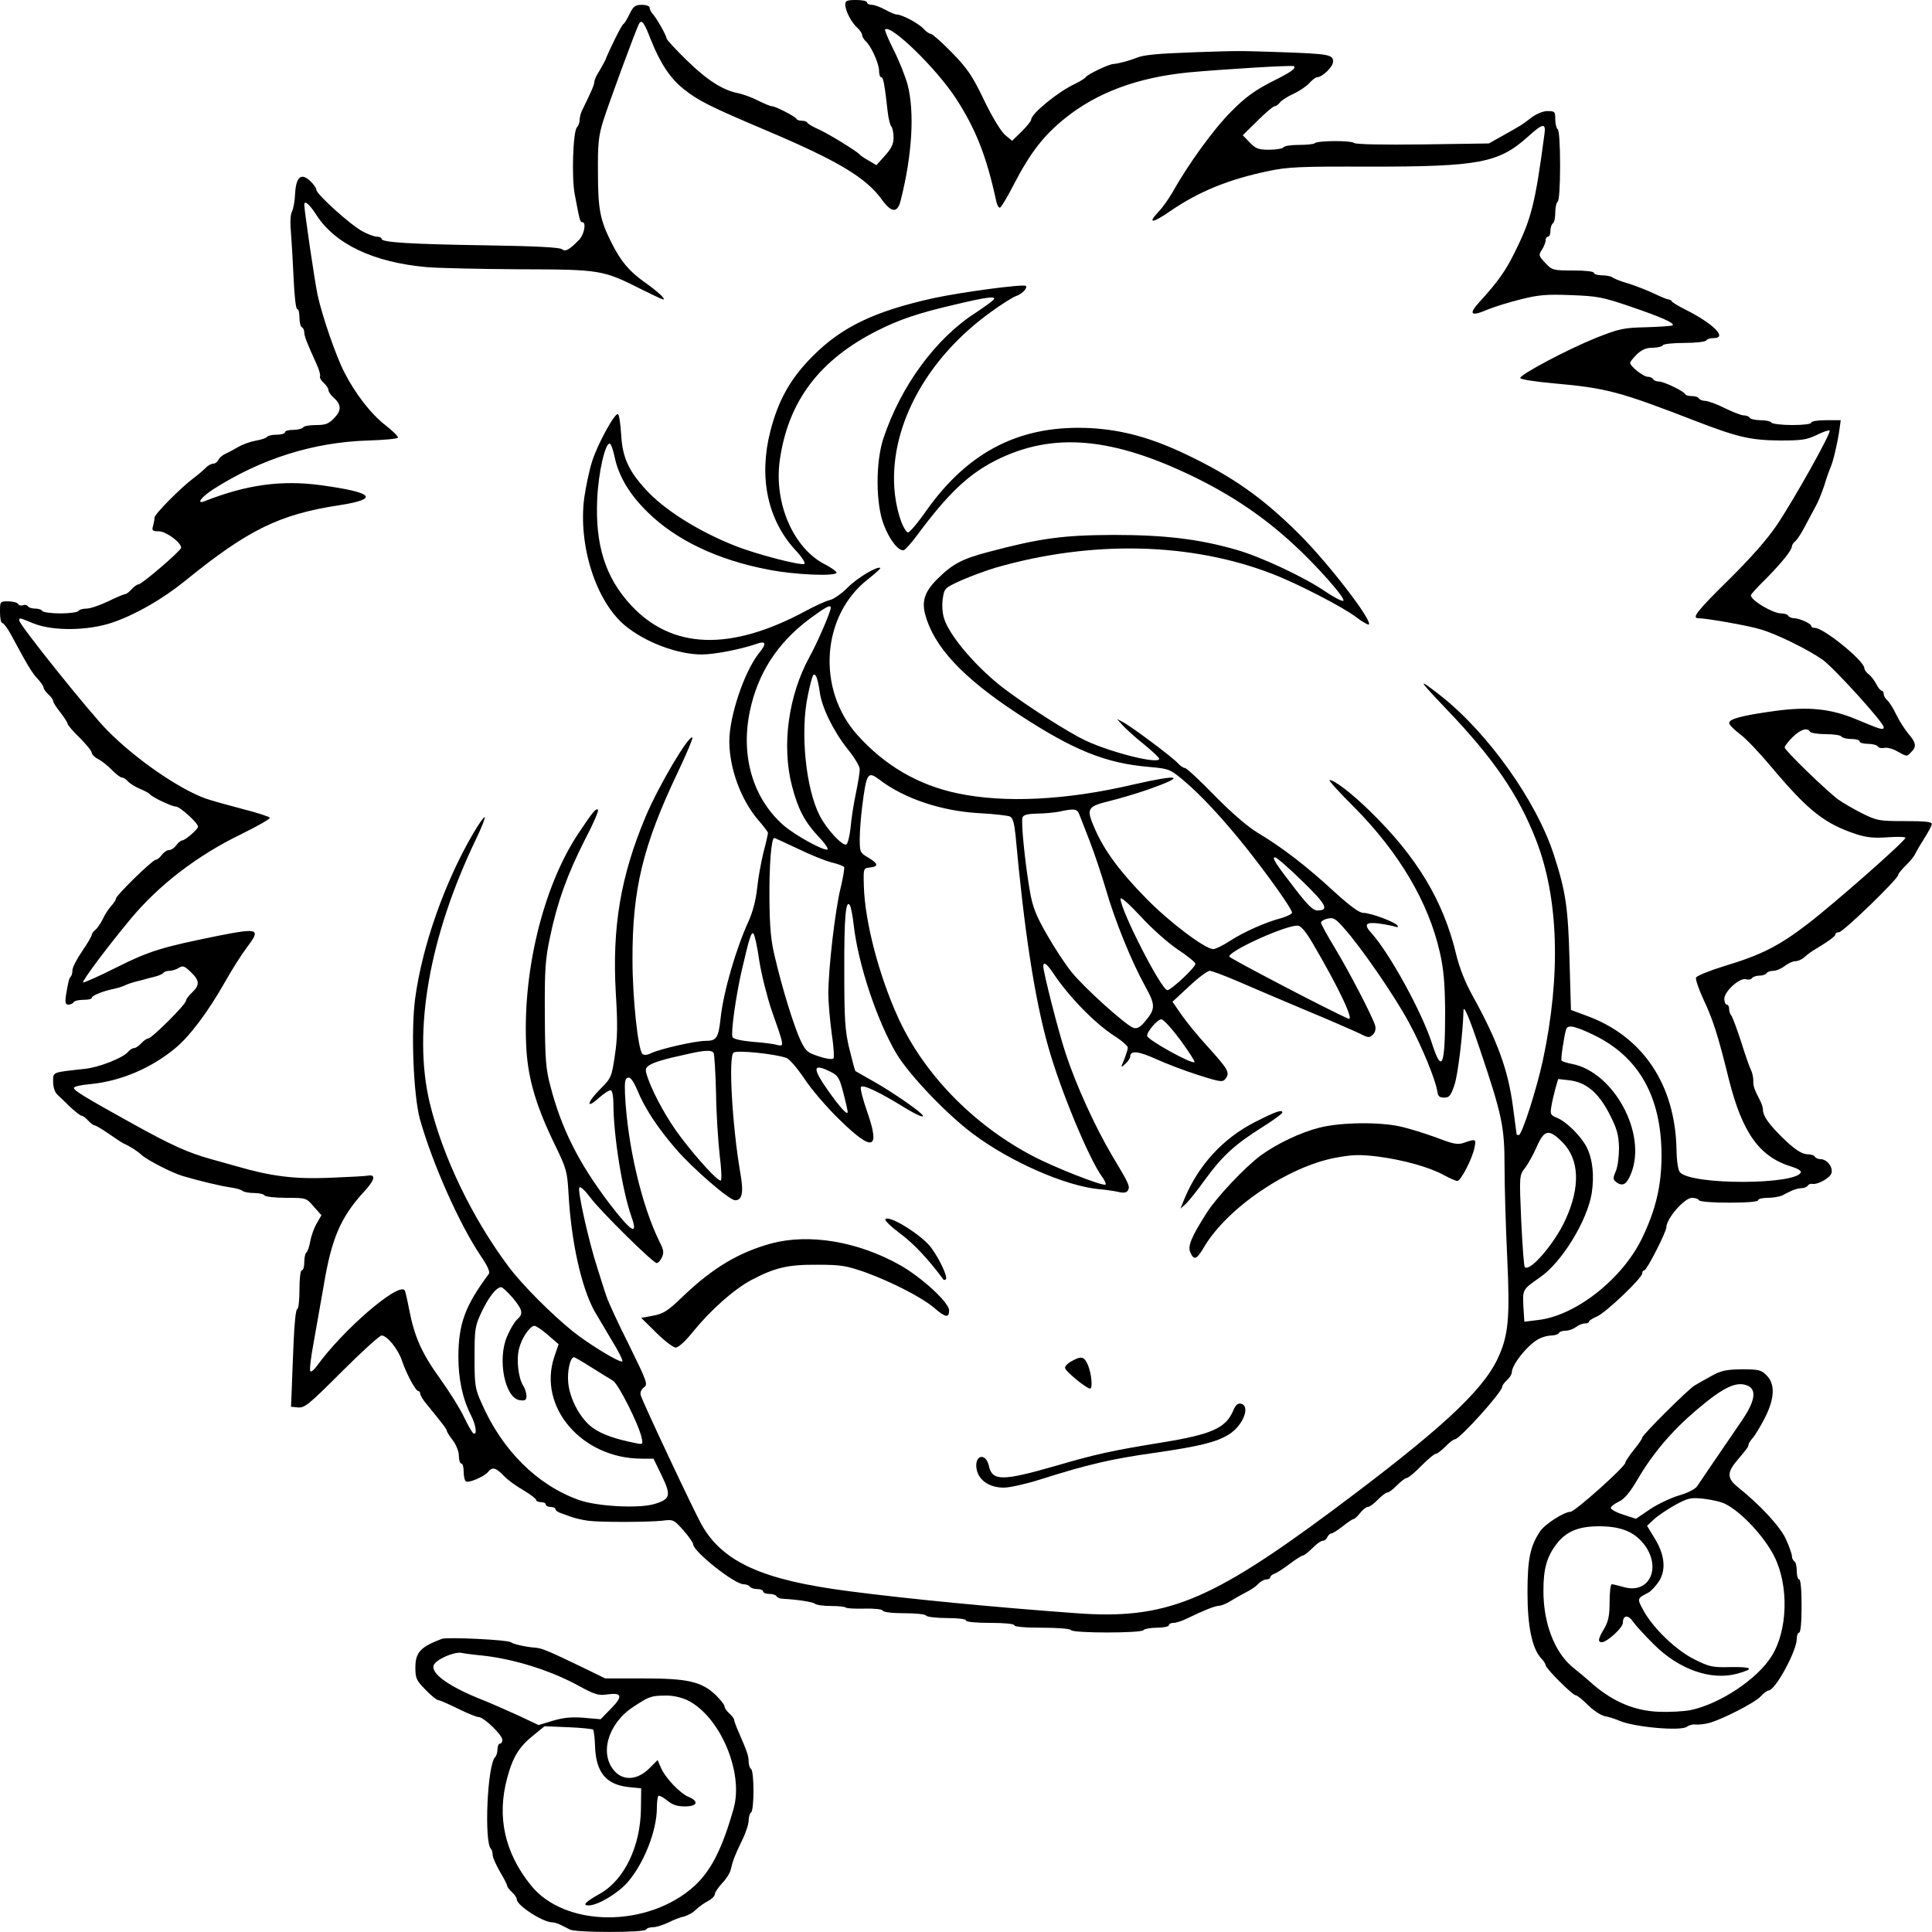 <?xml version="1.0" standalone="no"?>
<!DOCTYPE svg PUBLIC "-//W3C//DTD SVG 20010904//EN"
 "http://www.w3.org/TR/2001/REC-SVG-20010904/DTD/svg10.dtd">
<svg version="1.0" xmlns="http://www.w3.org/2000/svg"
 width="800pt" height="800pt" viewBox="0 0 800 800"
 preserveAspectRatio="xMidYMid meet">

<g transform="translate(0,800) scale(0.1,-0.1)"
fill="black" stroke="none">
<path d="M3500 7982 c0 -26 25 -75 50 -97 11 -10 20 -24 20 -30 0 -7 7 -18 14
-25 22 -18 56 -93 56 -123 0 -15 4 -27 9 -27 9 0 14 -31 27 -145 3 -27 10 -54
15 -59 5 -6 9 -26 9 -46 0 -27 -9 -45 -36 -75 l-35 -39 -32 19 c-18 10 -34 21
-37 25 -11 13 -119 80 -165 102 -28 12 -51 26 -53 31 -2 4 -12 7 -22 7 -10 0
-20 3 -22 8 -4 9 -87 52 -101 52 -7 0 -33 11 -59 24 -25 13 -62 26 -81 30 -63
12 -128 53 -213 136 -46 45 -84 86 -84 91 0 11 -39 80 -56 100 -8 8 -14 21
-14 27 0 7 -14 12 -32 12 -28 0 -36 -6 -52 -40 -11 -22 -22 -40 -25 -40 -5 0
-56 -101 -75 -150 -4 -8 -15 -28 -25 -45 -11 -16 -20 -37 -20 -45 -1 -13 -11
-36 -53 -122 -4 -10 -8 -26 -8 -36 0 -10 -5 -23 -11 -29 -16 -16 -23 -208 -9
-278 20 -107 22 -115 31 -115 18 0 8 -51 -13 -73 -42 -43 -57 -50 -71 -39 -9
8 -116 13 -308 16 -317 5 -439 12 -439 27 0 5 -9 9 -19 9 -11 0 -38 10 -60 22
-49 26 -191 154 -191 172 0 7 -11 23 -25 36 -38 36 -59 18 -63 -51 -1 -30 -7
-63 -13 -75 -7 -13 -8 -48 -4 -90 3 -38 8 -124 11 -191 3 -68 9 -123 15 -123
5 0 9 -15 9 -34 0 -19 4 -38 10 -41 6 -3 10 -13 10 -22 0 -14 9 -39 51 -131
11 -24 17 -47 14 -51 -2 -5 4 -16 15 -26 11 -10 20 -23 20 -30 0 -7 9 -20 20
-30 34 -30 35 -54 4 -86 -23 -24 -36 -29 -75 -29 -26 0 -51 -4 -54 -10 -3 -5
-22 -10 -41 -10 -19 0 -34 -4 -34 -10 0 -5 -15 -10 -34 -10 -19 0 -37 -4 -40
-9 -4 -5 -25 -12 -48 -16 -23 -4 -55 -16 -72 -26 -17 -10 -41 -23 -54 -29 -12
-5 -25 -17 -28 -25 -4 -8 -13 -15 -21 -15 -9 0 -23 -8 -32 -18 -9 -9 -32 -29
-51 -43 -52 -39 -160 -148 -160 -162 0 -7 -3 -22 -6 -34 -6 -20 -3 -23 24 -23
29 0 92 -46 92 -68 0 -12 -163 -152 -177 -152 -6 0 -18 -9 -28 -20 -10 -11
-22 -20 -26 -20 -5 0 -37 -13 -71 -30 -34 -16 -74 -30 -89 -30 -15 0 -31 -4
-34 -10 -3 -5 -37 -10 -75 -10 -38 0 -72 5 -75 10 -3 6 -17 10 -30 10 -13 0
-26 4 -30 10 -3 5 -12 7 -19 4 -8 -3 -17 -1 -21 5 -3 6 -22 11 -41 11 -34 0
-34 0 -34 -45 0 -25 4 -45 10 -45 5 0 21 -21 35 -47 70 -130 88 -160 111 -184
13 -14 24 -30 24 -35 0 -6 9 -19 20 -29 11 -10 20 -22 20 -28 0 -5 13 -26 30
-47 16 -21 30 -42 30 -47 0 -5 22 -31 50 -58 27 -27 50 -55 50 -62 0 -7 12
-19 28 -27 15 -8 40 -28 56 -45 17 -17 35 -31 42 -31 6 0 17 -7 24 -16 8 -8
29 -22 49 -30 19 -8 38 -18 41 -22 9 -13 92 -52 109 -52 16 0 91 -68 91 -83 0
-11 -53 -56 -65 -57 -6 0 -17 -9 -25 -20 -8 -11 -21 -20 -30 -20 -9 0 -22 -9
-30 -20 -8 -11 -19 -20 -25 -20 -13 0 -165 -148 -165 -161 0 -5 -9 -19 -20
-31 -10 -11 -26 -35 -34 -53 -9 -18 -22 -38 -31 -45 -8 -7 -15 -16 -15 -21 0
-5 -18 -36 -40 -68 -22 -32 -40 -67 -40 -78 0 -11 -3 -23 -7 -27 -7 -7 -10
-19 -20 -78 -4 -30 -2 -38 10 -38 9 0 19 5 22 10 3 6 22 10 41 10 19 0 34 3
34 8 0 9 45 28 90 37 19 4 41 11 50 16 8 4 29 11 45 15 17 4 32 8 35 9 3 1 20
6 38 10 18 4 35 12 38 16 3 5 14 9 25 9 10 0 28 5 39 12 17 11 24 8 50 -17 37
-35 38 -54 5 -85 -14 -13 -25 -28 -25 -34 0 -15 -142 -156 -156 -156 -6 0 -19
-9 -29 -20 -10 -11 -24 -20 -30 -20 -7 0 -18 -7 -25 -16 -22 -25 -120 -64
-180 -70 -136 -15 -130 -12 -130 -53 0 -23 7 -44 18 -54 9 -9 34 -32 54 -52
21 -19 41 -35 46 -35 5 0 17 -9 27 -20 10 -11 22 -20 27 -20 4 0 30 -15 56
-33 26 -18 54 -37 62 -41 31 -14 60 -33 77 -49 25 -22 126 -74 171 -87 67 -20
156 -41 197 -47 22 -3 44 -9 49 -14 6 -5 27 -9 47 -9 21 0 41 -4 44 -10 3 -5
44 -10 90 -10 83 0 83 0 114 -36 l32 -36 -19 -33 c-11 -18 -23 -51 -27 -74 -4
-22 -11 -43 -16 -47 -5 -3 -9 -21 -9 -40 0 -19 -4 -34 -10 -34 -6 0 -10 -33
-10 -80 0 -44 -4 -80 -9 -80 -6 0 -12 -60 -15 -133 -3 -72 -7 -163 -8 -202
l-3 -70 30 -3 c27 -2 46 14 180 148 82 82 157 150 165 150 23 0 68 -56 84
-103 18 -54 57 -127 68 -127 4 0 8 -5 8 -11 0 -6 12 -27 28 -45 73 -90 82
-102 82 -109 0 -3 11 -21 25 -39 14 -19 25 -46 25 -64 0 -18 5 -32 10 -32 6 0
10 -15 10 -34 0 -19 4 -37 9 -40 12 -8 74 19 91 38 18 23 33 20 66 -15 16 -17
53 -44 82 -60 28 -17 52 -35 52 -40 0 -5 9 -9 20 -9 11 0 20 -4 20 -10 0 -5 9
-10 20 -10 11 0 20 -4 20 -9 0 -5 8 -11 18 -15 9 -3 31 -11 47 -17 17 -6 48
-13 70 -16 53 -7 247 -6 307 0 46 6 48 5 88 -40 22 -25 40 -51 40 -57 0 -30
171 -166 209 -166 11 0 23 -5 26 -10 3 -5 17 -10 31 -10 13 0 24 -4 24 -10 0
-5 11 -10 24 -10 14 0 27 -4 31 -9 3 -6 13 -10 23 -11 61 -3 128 -13 137 -21
5 -5 34 -9 65 -9 31 0 60 -3 63 -7 4 -3 38 -5 76 -4 40 1 72 -2 76 -8 3 -7 42
-11 90 -11 46 0 87 -4 90 -10 3 -5 42 -10 86 -10 46 0 79 -4 79 -10 0 -6 40
-10 100 -10 60 0 100 -4 100 -10 0 -6 45 -10 114 -10 66 0 117 -4 121 -10 8
-13 292 -13 300 0 3 5 28 10 56 10 27 0 49 5 49 10 0 6 9 10 19 10 11 0 36 8
58 19 68 33 113 51 131 52 9 0 31 9 47 19 17 11 46 27 65 37 19 9 42 25 51 35
9 10 24 18 33 18 9 0 16 4 16 9 0 5 8 11 18 15 9 3 37 21 62 40 25 19 50 35
56 35 5 1 23 15 39 31 16 17 35 30 42 30 8 0 16 7 19 15 4 8 11 15 16 15 6 0
27 14 48 30 21 17 41 30 45 30 4 0 16 11 27 25 11 14 25 25 32 25 7 0 25 13
41 30 16 16 34 30 40 30 6 0 24 13 40 30 16 16 34 30 40 30 6 0 33 22 60 50
27 27 54 50 60 50 6 0 24 14 40 30 16 17 34 30 39 30 20 0 196 196 196 217 0
6 9 18 20 28 11 10 20 24 20 32 0 32 66 115 112 139 15 8 38 14 52 14 14 0 28
5 31 10 3 6 16 10 29 10 12 0 31 7 42 15 10 8 27 15 37 15 9 0 17 3 17 8 0 4
15 13 33 21 36 15 187 159 187 178 0 7 4 13 9 13 10 0 91 159 91 178 0 36 75
122 106 122 13 0 26 -4 29 -10 4 -6 57 -10 126 -10 73 0 119 4 119 10 0 6 18
10 40 10 22 0 49 5 60 10 11 6 29 15 40 20 11 5 29 10 39 10 11 0 23 5 26 10
4 6 12 9 18 8 23 -5 75 24 81 45 6 25 -19 57 -45 57 -10 0 -21 5 -24 10 -3 6
-15 10 -26 10 -28 0 -57 19 -114 75 -53 53 -75 85 -75 110 0 8 -5 25 -12 38
-25 49 -28 58 -28 82 0 14 -4 33 -9 43 -5 9 -24 62 -41 117 -18 55 -36 104
-41 110 -5 5 -9 17 -9 27 0 10 -4 18 -10 18 -5 0 -10 11 -10 24 0 31 64 89 90
81 10 -3 21 -1 25 5 3 5 17 10 30 10 13 0 27 5 30 10 3 6 16 10 28 10 12 0 33
9 47 20 14 11 34 20 44 20 11 0 28 7 38 17 10 9 26 21 36 27 63 38 92 59 92
67 0 5 7 9 15 9 17 0 245 221 245 237 0 5 14 22 31 39 17 16 35 38 40 49 5 11
22 40 38 65 16 25 30 51 30 58 1 9 -28 12 -112 12 -108 0 -116 2 -178 33 -36
18 -80 44 -98 57 -54 41 -221 203 -221 215 0 6 15 25 33 43 33 32 61 41 72 22
3 -5 33 -10 65 -10 32 0 62 -4 65 -10 3 -5 22 -10 41 -10 19 0 34 -4 34 -10 0
-5 15 -10 34 -10 19 0 38 -5 42 -11 3 -6 15 -8 26 -6 11 3 35 -3 54 -14 42
-23 39 -23 58 -3 23 22 20 39 -12 76 -15 18 -38 54 -50 79 -12 26 -29 52 -37
59 -8 7 -15 19 -15 26 0 8 -4 14 -8 14 -5 0 -15 12 -23 28 -8 15 -22 33 -31
40 -10 7 -18 19 -18 25 0 30 -168 167 -205 167 -8 0 -15 3 -15 8 0 10 -50 32
-71 32 -10 0 -21 5 -24 10 -3 6 -17 10 -29 10 -35 0 -126 54 -126 75 0 4 28
35 63 69 64 65 107 118 107 134 0 5 6 15 14 21 8 7 26 34 39 60 14 26 34 63
44 82 11 19 27 59 37 89 9 30 21 64 26 75 11 24 30 106 37 158 l5 37 -61 0
c-34 0 -61 -4 -61 -10 0 -6 -33 -10 -79 -10 -44 0 -83 5 -86 10 -3 6 -24 10
-45 10 -21 0 -42 5 -45 10 -3 6 -14 10 -25 10 -10 0 -45 14 -78 30 -34 17 -70
30 -81 30 -11 0 -23 5 -26 10 -3 6 -17 10 -30 10 -13 0 -25 3 -27 8 -5 12 -88
52 -108 52 -11 0 -22 5 -25 10 -3 6 -14 10 -23 10 -18 1 -72 43 -72 58 0 4 13
20 28 35 20 19 39 27 64 27 20 0 40 5 43 10 3 6 44 10 90 10 46 0 87 5 90 10
3 6 17 10 31 10 59 0 -2 61 -121 120 -27 14 -51 28 -53 33 -2 4 -8 7 -13 7 -5
0 -32 11 -59 24 -27 13 -76 32 -107 42 -32 9 -62 21 -67 26 -6 4 -25 8 -43 8
-18 0 -33 5 -33 10 0 6 -35 10 -86 10 -83 0 -87 1 -115 31 -28 30 -29 33 -14
55 8 13 15 30 15 39 0 8 5 15 10 15 6 0 10 11 10 24 0 14 5 28 10 31 6 3 10
24 10 45 0 21 5 42 10 45 6 4 10 65 10 150 0 85 -4 146 -10 150 -5 3 -10 22
-10 41 0 32 -2 34 -32 34 -19 0 -45 -11 -67 -27 -37 -29 -42 -32 -126 -79
l-50 -28 -273 -4 c-161 -2 -278 0 -285 6 -14 11 -152 10 -163 -1 -4 -4 -33 -7
-65 -7 -32 0 -61 -4 -64 -10 -3 -5 -30 -10 -59 -10 -45 0 -56 4 -81 30 l-29
30 61 60 c33 33 65 60 71 60 5 0 16 7 23 17 8 9 32 24 54 34 22 10 51 29 65
43 13 15 28 26 33 26 22 0 67 43 67 65 0 29 -18 32 -215 39 -183 6 -167 6
-350 0 -166 -6 -220 -11 -250 -24 -25 -10 -75 -24 -95 -25 -20 -1 -107 -43
-115 -55 -3 -5 -23 -17 -43 -27 -70 -32 -182 -124 -182 -148 0 -6 -18 -28 -39
-49 l-40 -39 -29 24 c-17 15 -52 71 -87 144 -49 102 -69 131 -134 198 -41 42
-81 77 -87 77 -6 0 -19 9 -30 21 -20 22 -89 59 -111 59 -7 0 -28 9 -48 20 -20
11 -44 20 -55 20 -11 0 -20 5 -20 10 0 6 -20 10 -45 10 -37 0 -45 -3 -45 -18z
m-806 -144 c40 -100 80 -161 136 -206 61 -49 109 -73 345 -173 293 -124 412
-195 477 -286 39 -54 64 -56 77 -5 48 188 59 368 29 482 -10 36 -36 101 -58
144 -22 44 -38 82 -35 84 23 23 212 -161 293 -285 83 -128 127 -240 167 -425
3 -16 10 -28 15 -28 5 0 32 45 60 100 66 127 123 201 211 271 132 106 299 168
509 189 139 13 432 31 438 26 9 -10 -11 -24 -95 -66 -66 -34 -107 -63 -163
-120 -71 -70 -179 -218 -244 -335 -16 -27 -42 -65 -59 -82 -47 -50 -26 -49 49
3 118 81 241 131 403 165 83 18 133 20 426 19 449 0 531 15 653 125 62 56 74
57 67 8 -38 -286 -54 -350 -123 -488 -37 -76 -70 -122 -141 -200 -53 -57 -43
-68 31 -36 24 10 85 29 133 41 75 19 108 22 209 18 110 -4 132 -8 246 -47 132
-45 185 -69 176 -78 -2 -3 -52 -6 -108 -8 -95 -2 -113 -6 -209 -44 -117 -47
-313 -151 -314 -166 0 -6 59 -15 135 -22 224 -20 275 -34 593 -157 171 -66
226 -79 347 -80 91 0 111 3 153 23 26 13 50 21 53 18 8 -8 -147 -285 -219
-392 -40 -59 -108 -136 -199 -226 -130 -128 -155 -159 -125 -159 34 0 209 -31
257 -46 66 -19 194 -82 256 -125 46 -32 254 -261 254 -280 0 -14 -12 -10 -110
31 -109 46 -201 55 -341 36 -138 -19 -189 -33 -189 -50 0 -7 20 -27 45 -46 25
-18 83 -80 130 -136 153 -182 220 -235 354 -279 41 -13 72 -16 128 -12 40 3
73 2 73 -2 0 -13 -293 -271 -405 -357 -119 -91 -191 -128 -344 -174 -62 -19
-116 -41 -118 -48 -3 -7 11 -48 31 -91 39 -83 60 -148 105 -331 56 -222 127
-321 260 -361 23 -7 40 -17 38 -23 -17 -52 -448 -54 -500 -1 -8 8 -14 43 -15
97 -6 269 -141 469 -375 553 l-62 23 -6 208 c-6 218 -16 284 -65 435 -72 222
-272 503 -467 657 -101 79 -98 72 23 -55 194 -203 297 -353 370 -540 94 -240
104 -560 29 -912 -26 -121 -87 -311 -100 -311 -5 0 -9 1 -9 3 0 2 -7 52 -15
113 -20 154 -65 276 -168 462 -30 54 -54 115 -67 169 -53 222 -162 404 -357
594 -76 74 -147 129 -168 129 -5 0 40 -51 102 -112 187 -189 308 -394 355
-601 16 -71 21 -127 22 -247 0 -224 -13 -259 -54 -132 -41 129 -176 375 -251
458 -33 36 -25 47 31 40 28 -4 58 -10 67 -13 10 -4 14 -2 9 5 -9 14 -110 52
-141 52 -17 0 -56 29 -125 92 -114 105 -214 181 -311 239 -42 25 -108 82 -179
154 -61 63 -117 115 -124 115 -6 0 -19 9 -29 20 -20 23 -191 151 -227 170
l-25 13 25 -28 c14 -15 53 -50 88 -78 34 -28 62 -54 62 -59 0 -24 -197 25
-306 76 -68 32 -236 139 -334 213 -113 85 -230 221 -251 293 -7 21 -9 57 -5
82 6 42 8 44 79 76 39 17 104 41 142 52 397 114 809 104 1145 -27 102 -39 293
-138 345 -178 26 -20 50 -33 53 -31 16 16 -169 256 -291 377 -149 148 -273
236 -469 329 -141 67 -258 99 -388 107 -290 16 -507 -92 -684 -341 -37 -53
-72 -94 -77 -91 -24 16 -51 105 -56 187 -16 259 137 537 400 726 45 33 92 62
104 66 23 7 49 33 41 42 -9 9 -262 -25 -380 -50 -245 -54 -382 -119 -503 -241
-91 -91 -142 -181 -175 -310 -49 -190 -12 -365 101 -490 28 -29 45 -56 40 -60
-15 -8 -200 40 -290 76 -151 60 -292 149 -368 233 -71 78 -96 133 -101 228 -3
43 -8 81 -13 83 -12 8 -84 -122 -107 -195 -12 -36 -26 -105 -33 -153 -25 -197
49 -428 170 -528 84 -69 217 -119 317 -119 52 0 159 21 221 42 46 17 50 5 14
-39 -59 -75 -121 -258 -121 -362 0 -113 48 -243 120 -327 22 -25 40 -49 40
-53 0 -4 -8 -41 -19 -82 -10 -41 -22 -107 -26 -148 -5 -48 -18 -97 -35 -135
-52 -113 -104 -291 -116 -401 -9 -83 -17 -95 -62 -95 -42 0 -185 -32 -226 -51
-16 -8 -30 -9 -36 -3 -18 18 -41 230 -41 389 -1 292 43 474 188 778 36 76 63
140 60 143 -13 14 -139 -198 -193 -326 -104 -247 -140 -458 -124 -734 8 -127
7 -185 -4 -256 -13 -89 -15 -94 -60 -139 -57 -57 -61 -87 -6 -37 23 20 45 34
50 31 6 -4 10 -28 10 -55 0 -131 37 -362 75 -469 29 -82 -2 -62 -95 60 -125
166 -195 305 -241 482 -19 71 -22 110 -23 297 -1 187 2 229 22 322 30 144 72
259 144 401 34 64 58 120 54 124 -8 8 -23 -11 -81 -98 -148 -222 -235 -584
-215 -899 8 -122 42 -236 120 -395 45 -93 49 -107 54 -195 11 -202 53 -389
107 -488 12 -20 44 -74 71 -120 28 -45 48 -85 45 -89 -9 -8 -136 69 -205 124
-89 72 -208 191 -266 268 -151 202 -273 455 -327 680 -70 295 -2 686 191 1088
23 48 40 90 37 93 -3 3 -24 -27 -47 -66 -119 -203 -212 -468 -241 -685 -18
-135 -7 -402 20 -500 52 -184 164 -436 252 -566 28 -41 39 -66 33 -74 -98
-132 -125 -205 -126 -341 0 -95 17 -175 53 -246 20 -39 26 -83 9 -73 -5 3 -23
34 -39 68 -16 34 -61 106 -100 160 -76 106 -105 172 -127 286 -8 41 -16 77
-19 79 -29 30 -254 -164 -362 -313 -12 -17 -24 -27 -28 -23 -4 4 2 58 14 120
11 62 30 169 42 238 32 192 70 280 165 384 46 49 52 74 18 68 -10 -2 -82 -6
-159 -9 -148 -6 -242 6 -390 49 -38 11 -83 23 -100 28 -97 27 -162 56 -335
152 -193 107 -233 132 -234 143 -1 6 31 13 69 16 123 12 250 65 350 148 60 49
137 152 205 272 29 52 71 118 93 147 58 76 47 80 -115 48 -238 -48 -288 -63
-426 -132 -73 -37 -135 -64 -138 -62 -5 6 103 150 197 263 118 142 278 264
460 352 65 32 118 62 116 67 -1 4 -52 21 -112 36 -61 16 -130 35 -155 44 -112
41 -288 163 -404 280 -73 73 -366 439 -366 456 0 13 -4 14 60 -12 81 -32 227
-30 328 5 95 33 204 96 295 169 263 214 393 278 642 316 168 26 143 53 -77 83
-163 22 -307 2 -480 -66 -38 -15 -15 17 35 49 199 127 415 195 642 202 66 2
121 7 123 12 1 5 -23 29 -53 52 -60 47 -125 131 -170 220 -36 71 -92 235 -110
319 -12 56 -55 350 -55 373 0 21 21 3 50 -42 78 -121 236 -196 455 -216 44 -4
217 -8 385 -9 342 -1 345 -2 512 -86 43 -21 80 -39 84 -39 13 0 -21 32 -75 70
-66 47 -100 87 -140 167 -46 92 -55 136 -55 288 -1 119 2 151 22 215 22 70
138 386 149 403 10 17 21 3 47 -65z m1421 -1078 c-3 -5 -37 -30 -75 -55 -166
-107 -309 -302 -382 -520 -33 -100 -32 -273 2 -359 24 -63 62 -110 83 -104 7
3 34 33 60 69 123 165 207 245 319 302 237 120 486 98 833 -73 153 -76 278
-161 398 -271 99 -90 224 -232 209 -237 -6 -2 -39 15 -73 38 -87 60 -269 145
-371 174 -154 44 -294 61 -508 61 -207 -1 -301 -13 -519 -71 -106 -28 -147
-49 -209 -111 -52 -51 -66 -91 -51 -147 35 -133 155 -262 384 -412 232 -152
364 -205 547 -220 77 -7 83 -9 137 -54 72 -60 164 -159 260 -279 93 -117 191
-255 191 -270 0 -5 -19 -15 -42 -22 -66 -17 -156 -57 -215 -95 -29 -19 -60
-34 -69 -34 -34 0 -184 113 -280 212 -108 110 -171 196 -210 285 -37 84 -33
93 56 115 41 10 116 32 165 49 161 57 133 65 -64 20 -278 -65 -532 -77 -726
-36 -163 34 -303 116 -416 243 -169 190 -147 496 47 645 29 23 51 43 49 45
-10 10 -96 -41 -135 -81 -25 -25 -59 -49 -75 -52 -17 -4 -62 -25 -101 -46
-311 -167 -553 -158 -723 27 -105 114 -147 249 -138 439 5 109 33 232 52 228
5 -1 14 -26 20 -55 16 -78 61 -155 136 -228 117 -116 291 -199 502 -239 107
-21 271 -28 281 -13 2 4 -20 21 -50 36 -130 68 -210 254 -185 431 35 245 165
416 406 537 89 45 169 72 320 107 130 31 170 36 160 21z m-675 -1277 c0 -16
-58 -150 -88 -203 -87 -159 -116 -365 -73 -533 25 -97 52 -148 108 -209 26
-26 43 -51 40 -55 -11 -10 -135 58 -183 100 -126 111 -178 286 -139 472 33
157 113 282 248 383 68 50 87 60 87 45z m-46 -346 c8 -65 56 -163 116 -239 28
-34 50 -71 50 -84 0 -12 -7 -56 -16 -99 -9 -42 -19 -106 -22 -143 -4 -36 -12
-67 -18 -69 -17 -6 -82 65 -110 120 -58 113 -81 347 -49 497 8 40 18 77 21 82
10 16 20 -10 28 -65z m247 -365 c103 -79 257 -130 411 -139 62 -3 121 -10 130
-14 12 -6 18 -28 23 -76 36 -396 79 -678 136 -879 50 -178 168 -462 222 -536
11 -15 18 -30 15 -33 -9 -9 -218 73 -307 121 -243 129 -445 337 -551 568 -80
175 -139 399 -143 548 -2 73 -2 73 26 76 36 4 34 16 -8 41 -34 20 -35 23 -35
78 0 32 5 92 10 133 18 140 23 148 71 112z m828 -144 c5 -13 25 -63 44 -113
19 -49 49 -139 67 -200 36 -125 104 -294 162 -399 43 -78 43 -93 0 -145 -21
-25 -34 -32 -49 -27 -30 10 -202 164 -256 231 -27 33 -73 104 -103 157 -44 76
-58 113 -69 175 -20 113 -38 291 -31 308 4 11 21 15 58 16 29 0 71 4 93 8 64
14 75 12 84 -11z m-1166 -142 c51 -25 113 -50 140 -57 26 -6 49 -15 52 -19 3
-4 -4 -43 -14 -86 -23 -92 -51 -335 -51 -438 0 -39 7 -114 14 -166 8 -52 11
-99 7 -103 -5 -5 -32 -1 -61 9 -48 16 -54 21 -77 70 -27 60 -75 214 -105 344
-16 65 -21 122 -22 240 -1 141 8 250 20 250 3 0 46 -20 97 -44z m2089 -134
c101 -98 113 -122 63 -122 -18 0 -39 21 -88 84 -87 112 -102 136 -87 136 6 0
57 -44 112 -98z m-516 -283 c41 -27 74 -54 74 -60 0 -15 -101 -109 -116 -109
-25 0 -194 331 -194 378 0 10 32 -18 82 -71 44 -49 114 -111 154 -138z m-1341
101 c18 -161 96 -396 177 -533 53 -88 207 -250 317 -332 153 -115 383 -216
521 -229 25 -2 60 -7 79 -11 23 -6 35 -4 41 5 10 17 7 25 -65 145 -70 118
-150 293 -193 425 -29 87 -92 334 -92 359 0 21 15 10 40 -27 64 -97 172 -208
252 -260 32 -20 58 -43 58 -50 0 -7 -7 -29 -15 -49 -15 -36 -15 -36 5 -18 11
10 20 24 20 30 0 26 33 23 104 -9 41 -19 120 -49 176 -67 98 -31 103 -31 116
-14 17 24 9 38 -76 132 -38 41 -86 100 -107 130 l-38 55 69 64 c37 35 76 64
85 64 9 0 59 -19 111 -41 52 -23 180 -77 284 -121 104 -43 206 -88 227 -98 35
-18 39 -18 54 -4 10 10 13 24 9 38 -12 39 -106 220 -165 318 -33 54 -59 102
-59 107 0 6 12 14 27 17 23 6 33 1 67 -38 69 -76 213 -285 270 -392 54 -99
111 -239 118 -287 2 -18 9 -24 28 -24 21 0 28 8 43 54 14 41 35 216 37 306 0
27 23 -25 69 -163 91 -270 101 -317 101 -484 0 -80 5 -249 11 -374 12 -256 5
-325 -40 -421 -65 -136 -241 -298 -684 -628 -509 -378 -692 -452 -1060 -425
-331 24 -696 59 -940 91 -359 46 -524 120 -612 276 -30 53 -244 507 -252 536
-3 11 2 23 13 32 18 12 14 22 -62 177 -45 89 -86 179 -92 198 -7 19 -23 71
-37 115 -38 116 -85 329 -76 338 5 5 24 -13 44 -40 42 -57 261 -273 276 -273
7 0 16 11 22 24 9 18 7 31 -9 62 -75 151 -134 402 -144 614 -2 52 0 65 13 68
10 2 22 -15 38 -52 30 -74 84 -156 160 -244 68 -79 221 -212 245 -212 30 0 36
33 21 116 -33 194 -49 474 -28 495 12 12 175 -5 220 -22 12 -4 45 -43 74 -86
28 -43 94 -120 146 -170 137 -134 169 -125 114 33 -18 51 -30 98 -26 103 7 12
77 -21 185 -88 66 -40 95 -46 50 -10 -47 37 -135 95 -195 128 -33 19 -62 35
-63 36 -2 2 -13 43 -25 92 -18 75 -21 121 -21 318 -1 224 6 307 24 275 4 -8
11 -44 15 -80z m1900 -75 c110 -187 175 -326 148 -313 -83 36 -493 251 -493
257 0 25 241 133 285 128 12 -1 34 -27 60 -72z m-2291 -73 c9 -57 32 -149 51
-205 53 -150 53 -151 24 -144 -13 4 -59 10 -102 13 -52 5 -81 12 -84 20 -7 19
14 169 38 274 32 138 40 163 49 154 5 -5 16 -55 24 -112z m1744 -329 c34 -47
61 -88 58 -91 -10 -10 -196 93 -196 109 0 19 44 69 59 68 9 0 44 -39 79 -86z
m1710 22 c188 -90 282 -257 282 -500 0 -125 -24 -225 -81 -343 -82 -169 -276
-321 -431 -338 l-56 -7 -4 64 c-3 70 -4 69 69 120 90 62 195 233 214 348 11
73 4 141 -21 191 -23 45 -83 105 -122 121 -27 11 -30 15 -24 48 3 20 11 53 17
75 l11 38 45 -5 c70 -8 121 -50 167 -139 32 -62 38 -86 40 -139 0 -36 -5 -79
-13 -98 -13 -30 -13 -35 3 -47 26 -18 42 -8 60 37 67 166 -73 422 -247 454
-21 4 -39 10 -41 14 -4 6 11 103 19 129 7 20 36 14 113 -23z m-3643 -75 c3 -5
8 -81 10 -167 1 -87 9 -202 15 -256 7 -54 9 -101 5 -105 -8 -8 -93 83 -165
178 -54 70 -111 173 -136 242 -14 39 -13 44 3 56 19 13 61 26 158 47 74 17
102 18 110 5z m484 -78 c31 -15 37 -25 53 -87 10 -38 18 -74 18 -79 0 -17 -33
20 -81 88 -67 95 -64 115 10 78z m3030 -291 c71 -71 76 -185 13 -322 -44 -97
-147 -217 -168 -196 -4 3 -10 90 -15 193 -8 187 -8 187 16 218 13 17 35 57 49
89 31 70 50 73 105 18z m-4346 -645 c42 -51 45 -66 18 -90 -11 -10 -29 -41
-41 -69 -42 -96 -9 -258 53 -265 22 -3 27 1 27 18 0 11 -6 31 -14 43 -20 32
-29 110 -16 155 11 43 45 92 63 92 7 0 32 -17 56 -38 l44 -38 -18 -53 c-69
-207 114 -420 361 -421 l50 0 34 -70 c40 -83 36 -98 -31 -118 -64 -19 -237
-10 -312 17 -172 61 -318 206 -403 401 -27 60 -29 74 -29 190 0 116 2 129 28
185 29 62 62 105 82 105 6 0 27 -20 48 -44z m326 -288 c36 -23 76 -47 89 -55
23 -14 108 -183 119 -237 6 -28 5 -28 -28 -21 -81 16 -138 36 -175 63 -50 36
-94 117 -101 185 -5 49 8 107 24 107 3 0 36 -19 72 -42z"/>
<path d="M5195 3353 c-131 -67 -233 -178 -291 -318 l-16 -40 22 20 c12 11 49
57 81 102 70 96 122 144 235 215 46 29 83 56 84 61 0 14 -27 5 -115 -40z"/>
<path d="M5465 3331 c-80 -20 -176 -66 -244 -115 -66 -49 -182 -172 -223 -236
-65 -102 -81 -140 -69 -166 15 -34 26 -30 56 21 95 162 347 334 545 371 70 13
99 14 175 5 107 -14 214 -44 274 -77 24 -13 49 -24 56 -24 14 0 63 95 71 140
7 33 4 35 -41 19 -27 -10 -43 -8 -116 20 -46 17 -113 38 -149 46 -87 20 -247
18 -335 -4z"/>
<path d="M3666 2951 c-3 -5 25 -32 63 -60 55 -41 116 -106 178 -190 2 -2 6 -1
10 2 8 9 -25 81 -60 129 -38 53 -178 140 -191 119z"/>
<path d="M3193 2851 c-134 -37 -240 -100 -363 -217 -65 -63 -83 -74 -126 -82
l-49 -9 62 -61 c34 -34 71 -62 81 -62 11 0 41 27 71 65 74 91 170 176 241 214
98 52 152 65 275 64 98 0 120 -4 200 -32 109 -40 234 -104 285 -148 45 -39 60
-41 60 -9 0 33 -116 139 -206 189 -174 97 -374 130 -531 88z"/>
<path d="M4438 2364 c-16 -8 -28 -21 -28 -28 0 -13 89 -86 104 -86 11 0 6 60
-8 95 -16 38 -27 42 -68 19z"/>
<path d="M5106 2158 c-31 -72 -89 -98 -301 -132 -202 -33 -267 -47 -438 -97
-216 -62 -258 -62 -272 0 -13 59 -62 46 -51 -13 9 -46 53 -76 113 -76 23 0 91
15 151 34 195 62 294 85 472 110 187 27 256 44 308 76 60 37 92 120 49 128
-12 2 -22 -7 -31 -30z"/>
<path d="M7086 2302 c-27 -15 -58 -32 -69 -39 -26 -15 -217 -205 -217 -216 0
-5 -16 -28 -35 -51 -19 -24 -35 -48 -35 -53 0 -16 -209 -203 -227 -203 -26 0
-106 -51 -126 -81 -41 -62 -52 -115 -52 -254 0 -139 19 -230 56 -271 11 -11
19 -24 19 -29 0 -13 112 -125 125 -125 6 0 28 -18 50 -40 21 -21 52 -42 69
-46 17 -3 45 -12 61 -19 61 -27 257 -44 280 -25 8 6 24 11 37 9 13 -1 37 2 53
6 54 14 191 84 215 110 13 14 28 25 33 25 28 0 117 164 117 214 0 14 5 26 10
26 6 0 10 43 10 110 0 67 -4 110 -10 110 -5 0 -10 15 -10 34 0 19 -4 38 -10
41 -5 3 -10 13 -10 21 0 9 -11 40 -25 71 -24 52 -105 140 -200 216 -43 35 -44
59 -5 106 47 56 50 60 50 69 0 4 8 17 18 28 9 10 32 48 50 83 41 81 43 140 7
176 -22 22 -32 25 -102 25 -66 -1 -86 -5 -127 -28z m155 -42 c33 -18 24 -65
-26 -139 -25 -36 -74 -109 -110 -161 -35 -52 -71 -104 -78 -115 -8 -11 -41
-28 -74 -37 -33 -10 -87 -35 -120 -57 l-59 -40 -52 17 c-29 9 -52 22 -52 28 0
6 15 17 33 26 24 11 46 38 79 94 62 106 141 199 241 284 116 99 171 124 218
100z m-96 -488 c67 -34 161 -135 202 -217 61 -121 56 -308 -12 -414 -59 -94
-212 -196 -334 -222 -30 -6 -91 -9 -136 -7 -97 5 -182 40 -266 111 -29 26 -70
60 -90 76 -73 62 -119 183 -118 316 0 89 14 138 53 190 41 54 92 75 178 75 86
0 141 -21 181 -69 81 -97 29 -216 -82 -182 -21 6 -42 11 -47 11 -5 0 -9 -33
-9 -73 0 -57 -5 -80 -22 -110 -26 -43 -28 -57 -10 -57 21 0 87 60 87 80 0 33
22 35 43 4 11 -16 49 -57 84 -92 106 -106 239 -152 348 -122 71 20 62 28 -28
27 -75 -2 -89 1 -149 31 -76 37 -172 129 -212 202 -28 51 -28 51 19 75 11 6
30 26 43 45 32 48 26 112 -17 181 l-31 51 29 27 c16 15 55 41 87 59 54 29 64
32 119 26 33 -4 74 -13 90 -22z"/>
<path d="M1830 1214 c-88 -33 -110 -56 -110 -118 0 -46 4 -54 42 -93 23 -24
47 -43 53 -43 6 0 42 -16 81 -35 38 -19 77 -35 86 -35 21 0 98 -74 98 -94 0
-9 -4 -16 -10 -16 -5 0 -10 -10 -10 -23 0 -13 -4 -27 -10 -33 -32 -32 -46
-351 -17 -380 4 -4 7 -15 7 -25 0 -10 14 -41 30 -69 17 -28 30 -54 30 -59 0
-4 9 -16 20 -26 11 -10 20 -23 20 -30 0 -25 108 -95 147 -95 7 0 22 -4 33 -10
11 -5 29 -14 40 -20 26 -13 307 -13 315 0 3 6 17 10 30 10 13 0 40 9 62 19 21
11 50 22 65 25 15 4 38 16 50 29 13 12 35 28 51 36 15 8 27 20 27 28 0 7 14
27 30 45 17 17 33 43 36 57 8 35 16 57 47 121 15 30 27 67 27 82 0 15 5 30 10
33 6 3 10 44 10 90 0 46 -4 87 -10 90 -5 3 -10 17 -10 30 0 24 -6 41 -41 122
-11 24 -19 47 -19 51 0 5 -9 17 -20 27 -11 10 -20 23 -20 30 0 6 -17 27 -37
47 -59 55 -115 68 -299 68 l-158 0 -90 44 c-145 70 -170 80 -196 83 -43 3 -95
15 -105 23 -12 10 -264 22 -285 14z m165 -69 c133 -14 286 -62 404 -127 64
-35 80 -40 117 -34 60 8 64 -8 14 -59 l-43 -44 -69 6 c-51 4 -84 1 -128 -12
l-60 -18 -87 41 c-49 22 -112 50 -140 61 -143 56 -220 111 -207 146 9 23 83
56 114 51 14 -3 52 -8 85 -11z m851 -185 c135 -66 234 -298 192 -448 -46 -163
-92 -256 -161 -320 -192 -176 -539 -175 -680 3 -108 135 -140 283 -97 442 24
90 50 131 113 181 l42 34 97 -4 c53 -2 100 -7 104 -10 3 -4 7 -35 8 -70 4
-108 46 -158 140 -168 l51 -5 -1 -85 c-2 -156 -69 -294 -169 -351 -61 -34 -75
-49 -48 -49 38 0 120 49 161 95 68 78 122 214 122 310 0 23 3 45 6 48 4 4 20
-5 36 -18 22 -18 41 -25 74 -25 52 0 60 21 14 40 -35 15 -97 80 -114 122 l-13
30 -36 -36 c-47 -46 -104 -51 -141 -11 -66 71 -29 198 76 267 67 44 73 46 132
47 31 1 66 -7 92 -19z"/>
</g>
</svg>
